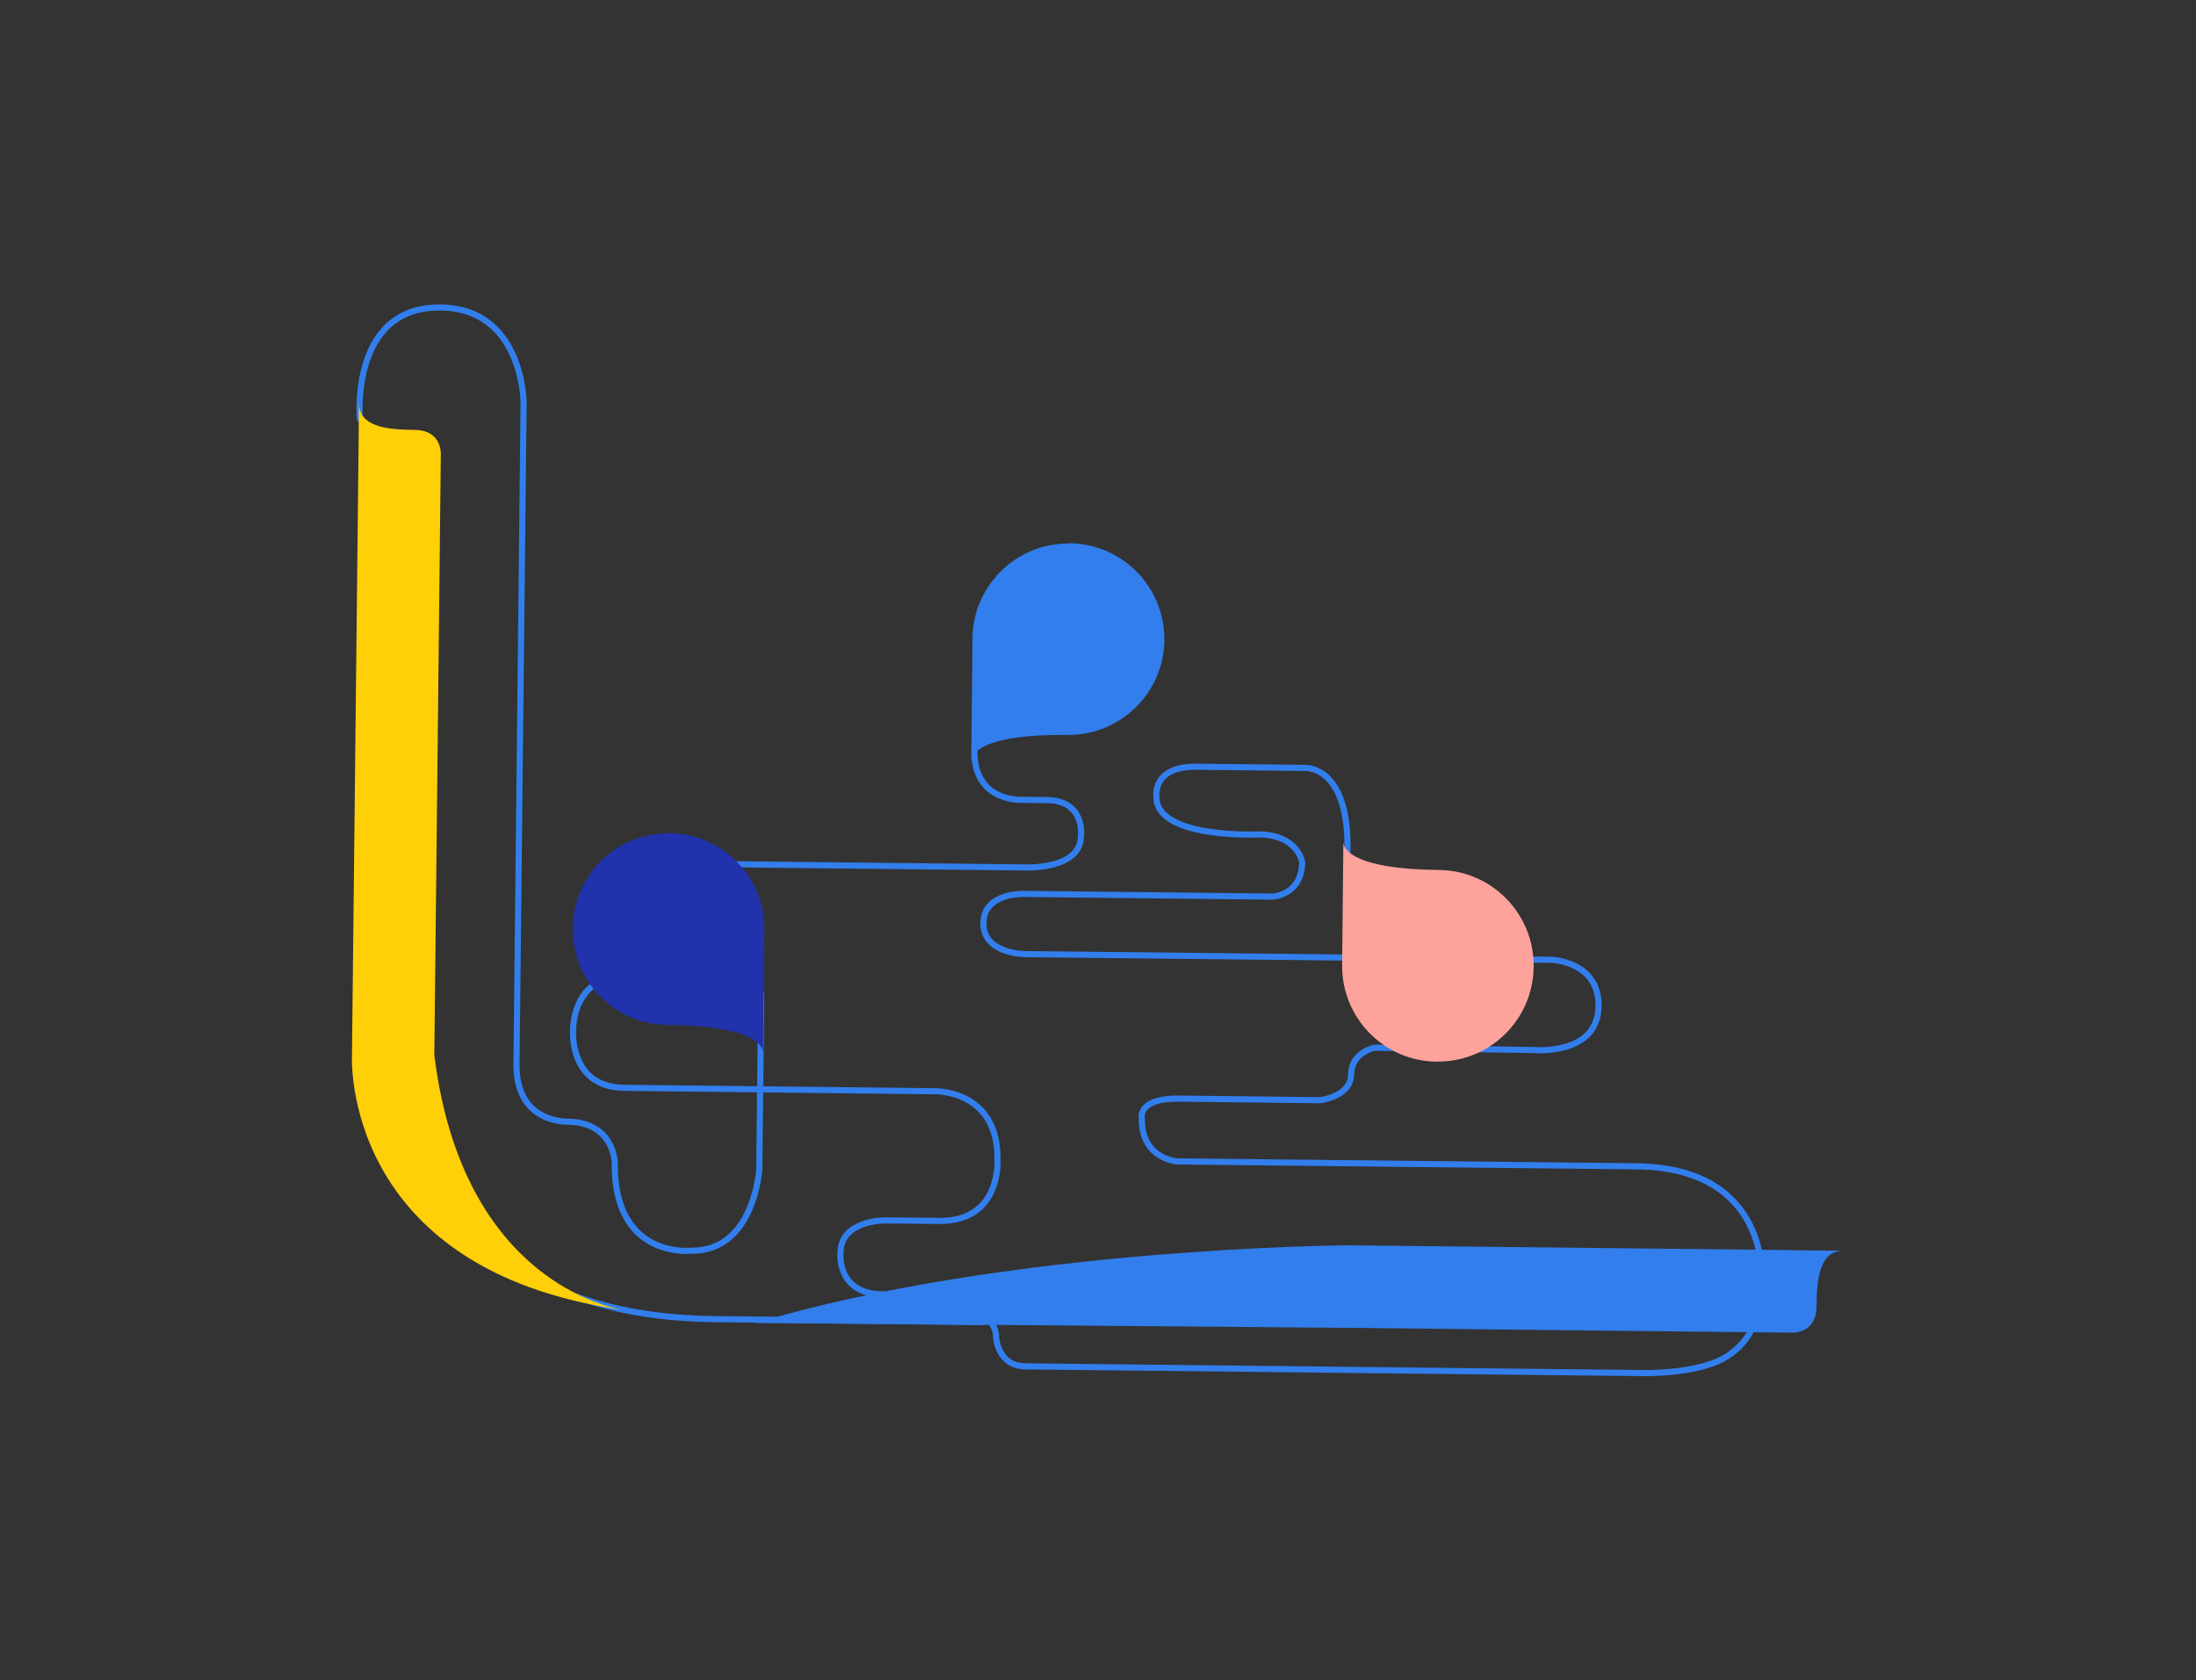 <?xml version="1.0" encoding="UTF-8"?>
<svg id="top10" xmlns="http://www.w3.org/2000/svg" viewBox="0 0 179 137">
  <rect x="0" y="0" width="179" height="137" fill="#333333" stroke="none"/>
  <defs>
    <style>
      .stroke-width {
        stroke-width: .5px;
      }

      .stroke-linecap{
        stroke-linecap: round;
      }

      .stroke-color-1 {
        stroke: #ffcf08;
      }

      .stroke-color-2 {
        stroke: #fea39c;
      }

      .stroke-color-3 {
        stroke:#327eed;
      }

      .stroke-color-4 {
        stroke: #2032ac;
      }      
    </style>
    <linearGradient id="color-1" gradientTransform="rotate(90)">
      <stop offset="0%" stop-color="#ffcf08" />
      <stop offset="100%" stop-color="#ffcf08" />
      <stop offset="100%" stop-color="white" />
    </linearGradient>
    <linearGradient id="color-2" gradientTransform="rotate(90)">
      <stop offset="0%" stop-color="#fea39c" />
      <stop offset="100%" stop-color="#fea39c" />
      <stop offset="100%" stop-color="white" />
    </linearGradient>
    <linearGradient id="color-3" gradientTransform="rotate(90)">
      <stop offset="0%" stop-color="#327eed" />
      <stop offset="100%" stop-color="#327eed" />
      <stop offset="100%" stop-color="white" />
    </linearGradient>   
    <linearGradient id="color-4" gradientTransform="rotate(90)">
      <stop offset="0%" stop-color="#2032ac" />
      <stop offset="100%" stop-color="#2032ac" />
      <stop offset="100%" stop-color="white" />
    </linearGradient> 
  </defs>
  <path class="stroke-width stroke-linecap stroke-color-3" d="m79.49,60.36c-.63,5.06,3.77,4.85,3.77,4.85l2.08.02c3.15.04,2.77,2.94,2.77,2.94-.03,2.85-4.81,2.55-4.81,2.55l-23.91-.26s-4.15-.31-4.21,4.43c0,0,.3,4.74-4.17,4.69-4.47-.04-4.3,4.53-4.3,4.53,0,0-.27,4.53,4.16,4.58l25.38.28s5.12-.1,5.06,5.57c0,0,.34,5.05-4.75,5l-4.48-.04s-3.54-.01-3.57,2.62c0,0-.37,3.37,3.45,3.41,3.82.04,9.27.75,9.24,3.53,0,0,.13,2.31,2.37,2.34,2.23.02,50.61.55,50.61.55,0,0,3.95.04,6.2-1.14,3.62-1.91,3.22-6.31,3.22-6.31,0,0,.79-9.29-10.21-9.41-11-.12-37.44-.4-37.44-.4,0,0-2.92-.19-2.88-3.5,0,0-.41-1.66,3.03-1.62l11.51.13s2.5-.29,2.52-2.1c.02-1.81,1.91-2.18,1.91-2.18l13.01.19s5.21.47,5.25-3.59c.04-3.67-3.88-3.77-3.88-3.77l-21.34-.23-21.51-.23s-3.44,0-3.41-2.53c.02-2.52,3.35-2.38,3.35-2.38l20.19.22s2.41-.08,2.44-2.81c0,0-.32-2.22-3.53-2.26,0,0-8.39.39-8.35-3.08,0,0-.36-2.47,3.25-2.44l8.93.1s3.87-.17,3.35,7.78" fill="none"/>
  <path class="stroke-width stroke-linecap stroke-color-3" d="m80.18,107.79l-16.96-.19-4.95-.05c-26.58-.29-25.76-22.66-25.76-22.66" fill="none"/>
  <path class="stroke-width stroke-linecap stroke-color-3" d="m62.05,81.02l-.16,14.35s-.43,6.66-5.54,6.6c0,0-6.32.72-6.24-7.13,0,0-.01-3.35-3.86-3.39,0,0-4.2.15-4.15-4.67.05-4.82.58-53.96.58-53.96,0,0-.03-7.68-6.78-7.75-7.39-.08-6.57,9.08-6.57,9.08" fill="none"/>
  <path class="color-3" d="m87.17,44.31c-4.32-.04-7.85,3.41-7.9,7.72l-.1,9.94c.09-.57.96-2.12,7.84-2.05,4.32.04,7.85-3.41,7.9-7.73.04-4.32-3.41-7.85-7.73-7.9h0Z" fill="url(#color-3)"/>
  <path class="color-3" d="m146.01,101.92l-36.02-.39s-27.68.13-48.38,6.33l48.3.4,36.02.39c.05,0,2.11.2,2.14-2.14.02-2.37.27-4.56,2.25-4.54l-4.31-.04Z" fill="url(#color-3)"/>
  <path class="color-4" d="m54.58,67.93c4.32.04,7.78,3.59,7.72,7.9l-.1,9.94c-.07-.57-.92-2.14-7.79-2.21-4.32-.04-7.78-3.59-7.72-7.9.04-4.32,3.59-7.78,7.9-7.72h0Z" fill="url(#color-4)"/>
  <path class="color-2" d="m117.12,86.56c-4.32-.04-7.78-3.59-7.72-7.9l.1-9.94c.07.57.92,2.14,7.79,2.21,4.32.04,7.78,3.59,7.72,7.9-.04,4.32-3.59,7.78-7.9,7.72h0Z" fill="url(#color-2)"/>
  <path class="color-1" d="m35.4,86.15l.53-48.96s.22-2.11-2.13-2.14c-2.37-.02-4.56-.27-4.54-2.25l-.04,4.32-.53,48.96s-.92,17.44,22.04,20.71c-2.06-.38-13.1-3.23-15.31-20.63h0Z" fill="url(#color-1)"/>
</svg>